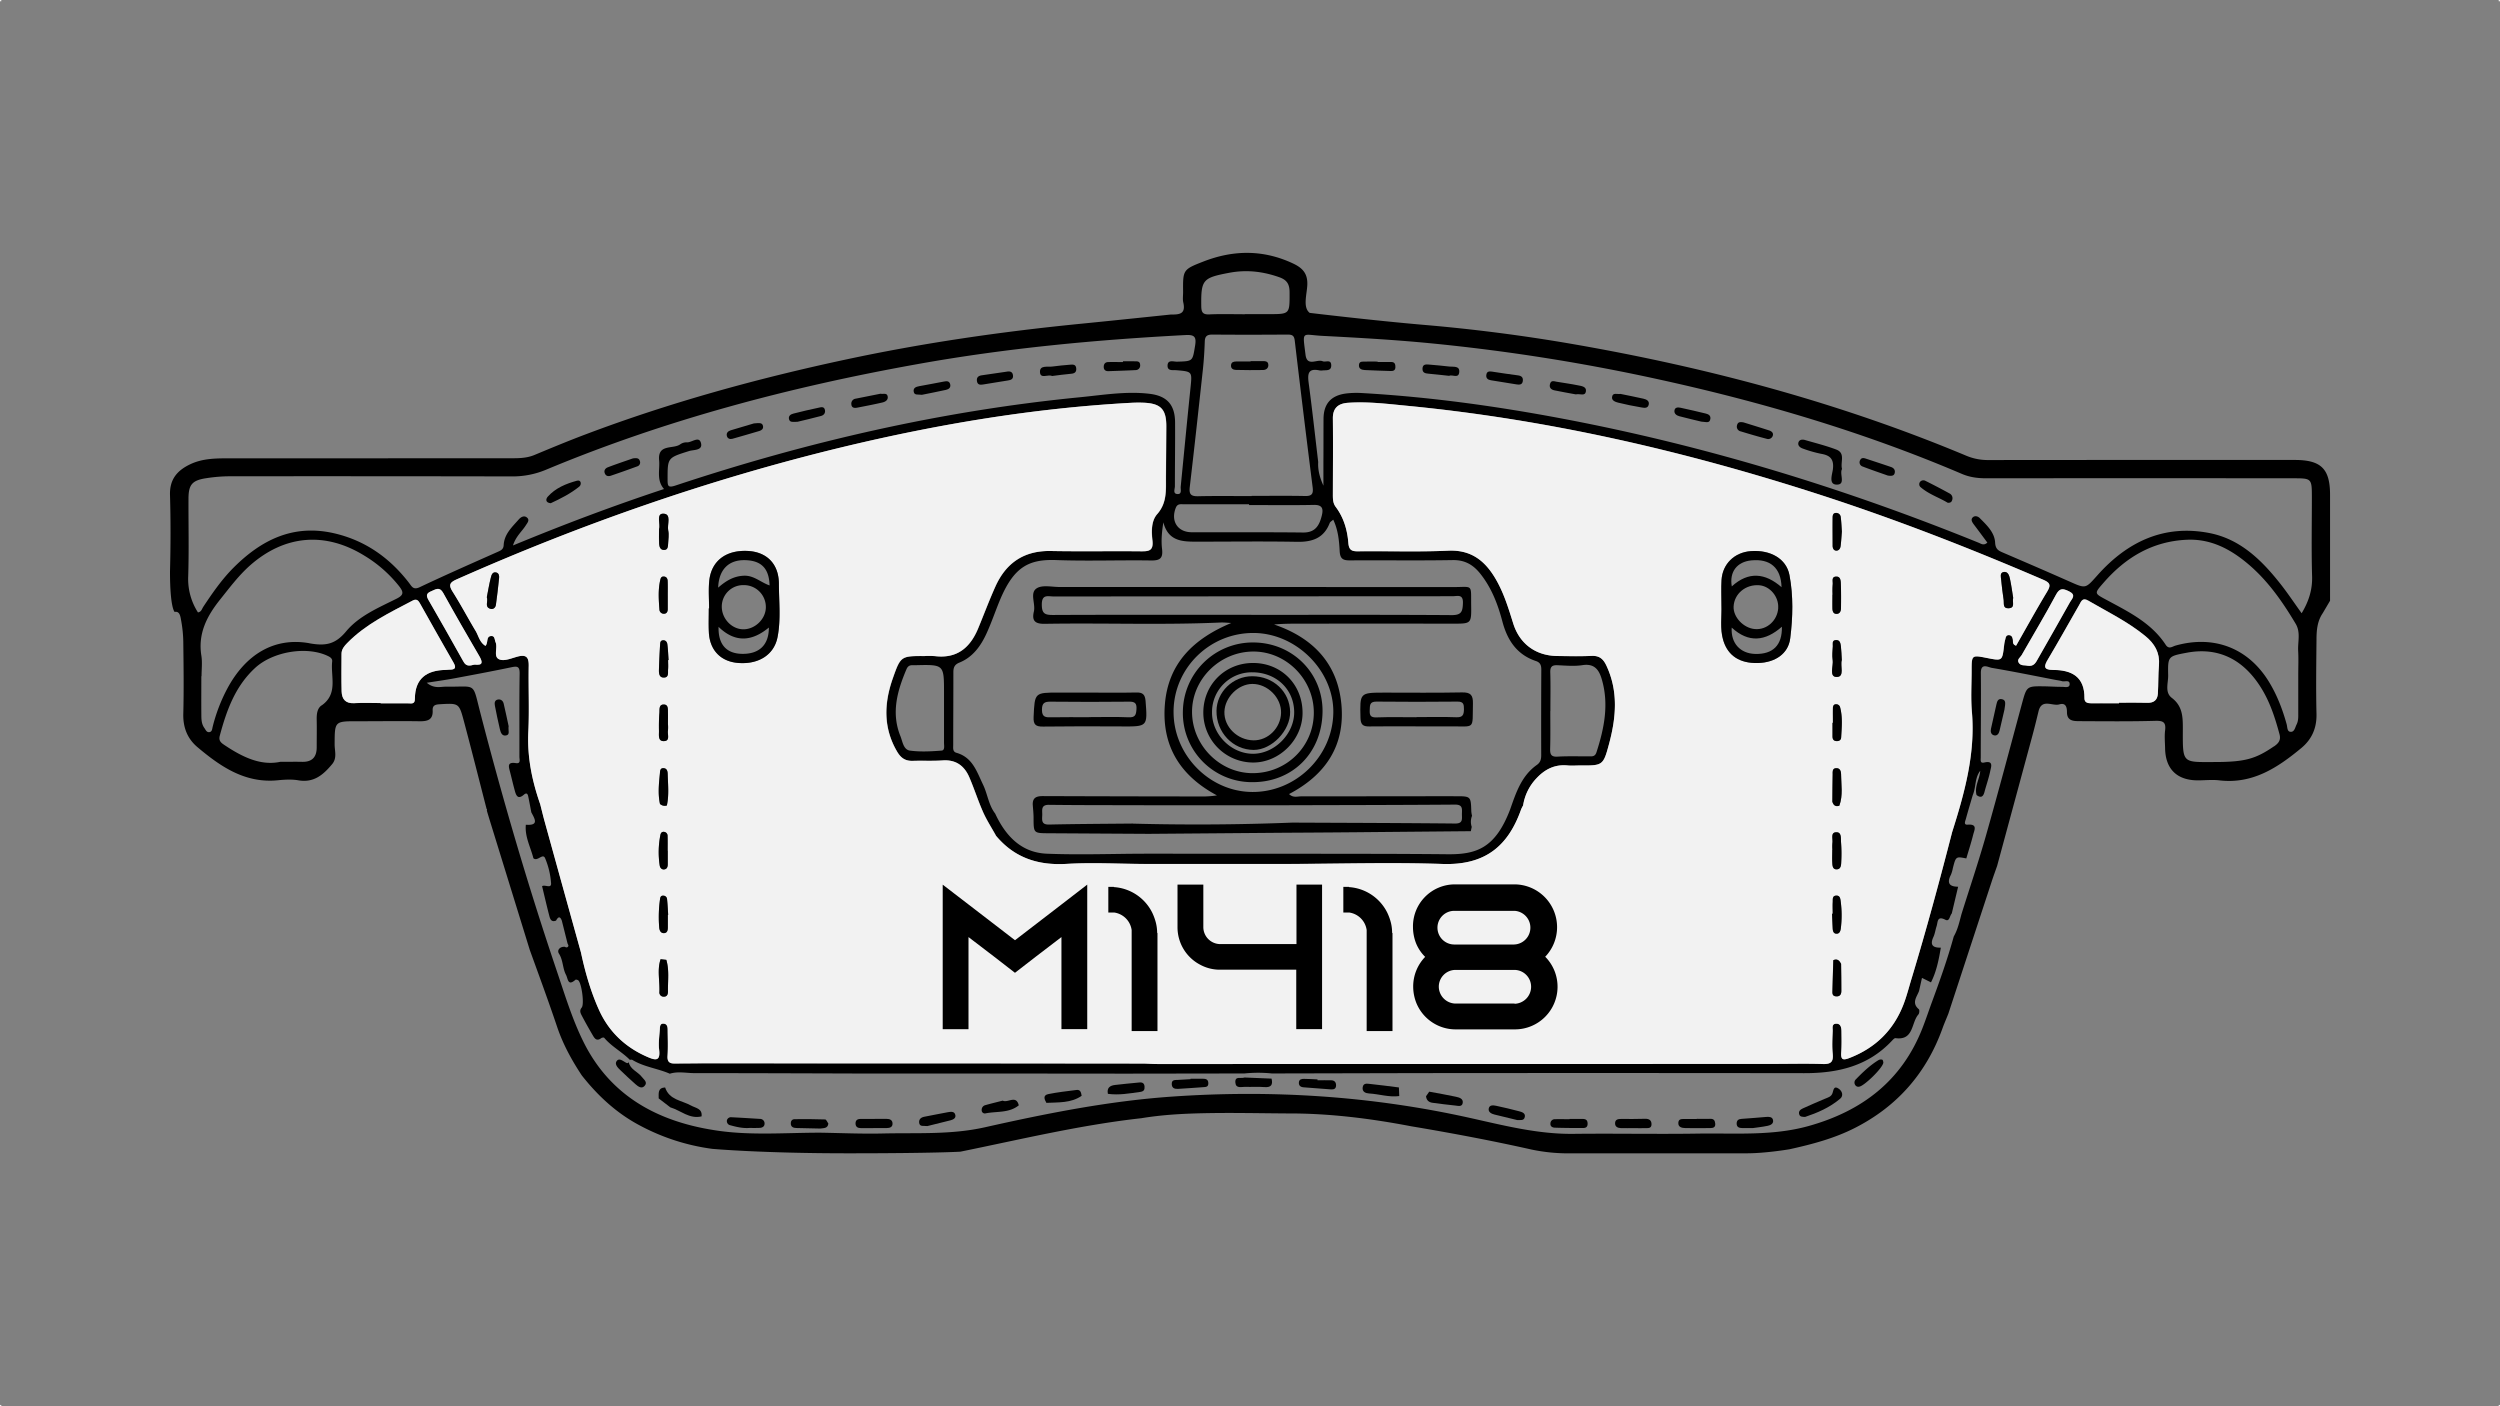 <svg xmlns="http://www.w3.org/2000/svg" viewBox="0 0 1920 1080"><rect x="0" y="0" width="1920" height="1080" fill="#808080" stroke="none"/><defs><style>.cls-1{fill:#f2f2f2;}</style></defs><g id="Capa_2" data-name="Capa 2"><g id="Capa_1-2" data-name="Capa 1"><rect class="cls-1" x="1919" y="1079" width="1" height="1"/><rect class="cls-1" width="1" height="1"/><rect class="cls-1" y="1079" width="1" height="1"/><rect class="cls-1" x="1919" width="1" height="1"/><path d="M1762.5,353.25q-117.72-.06-235.46.07a42.72,42.72,0,0,1-16.9-3.31c-97.38-40.77-198.69-67.81-302.52-85.81q-56.86-9.84-114.41-14.73c-38.85-3.34-87.36-9.18-87.36-9.18-5.45-4.22-2.15-14.13-1.84-21.46.39-8.83-3.69-13.06-11-16.5-22.78-10.68-45.69-10.46-68.73-1.5-15.9,6.18-15.81,6.41-15.66,23.59,0,2.63-.42,5.36.14,7.87,1.93,8.44-2.29,9.42-9.39,9.25,0,0-51.15,5.34-68.19,7-61,6-121.49,14.7-181.4,27.54-68.16,14.59-135.2,33-200.44,57.67-13.07,4.94-26,10.3-38.89,15.68-6.71,2.8-13.68,2.5-20.67,2.5Q283.39,352,177,352c-10.44,0-21-.14-30.87,4.54-10.11,4.8-15.94,11.63-15.57,23.7.58,19.53.52,39.12,0,58.65,0,28.61,3.6,31.09,3.6,31.09,4.09-.87,4.46,4,5,6.82a97.87,97.87,0,0,1,1.61,16.47c.23,18.35.47,36.73,0,55.07-.24,10.44,3.19,19,10.92,25.51,17.83,15,36.66,27.94,61.85,25.38,5.2-.52,10.62-.82,15.71.07,11.83,2,19.08-4.31,25.84-12.44,3.94-4.74,1.9-10.09,1.91-15.11.07-17.91-.1-17.86,17.87-17.82,15.75,0,31.48-.23,47.21,0,6.12.09,10.56-.94,10.2-8.3-.21-4,2.13-4.57,5.51-4.77,14.54-.82,14.74-1,18.45,12.93,6,22.44,11.65,44.95,17.45,67.45a.89.89,0,0,1,.17,1.24l1.74,5.8q15.63,50.61,31.25,101.22C414,749.27,421.27,769,428,789c4.51,13.26,11.15,25.31,18.8,36.89,12.39,15.75,26.84,29.11,44.64,38.5A163.18,163.18,0,0,0,547,882.32s37.89,3.42,104.23,3.42,86.32-1.25,86.32-1.25c46.2-9.39,92.06-20.49,139.06-25.71,16-2.65,32.13-3.51,48.24-3.84,21.45-.45,42.91.07,64.35.19,31.86-.1,63.32,3.86,94.56,9.85,31,5.2,61.84,11,92.49,17.88a137.36,137.36,0,0,0,31.57,2.88h133.84c14.47,0,32.75-3.12,32.75-3.12,17.28-3.82,34.29-8.29,50.21-16.4,32.58-16.62,54.87-42.13,67.22-76.46,1.36-3.8,3-7.48,4.48-11.21q16.61-50.67,33.23-101.33c1.33-4.08,2.82-8.14,4.24-12.21Q1547.35,615,1560.9,564.9c1.67-6.17,3.18-12.37,4.68-18.57,2.49-10.16,10.64-3.78,16-5.36,4.77-1.4,5.87,1.89,5.85,6,0,6.87,5.22,6.87,9.88,6.88,19.24.09,38.49.3,57.71-.24,6.08-.18,8.6.81,7.78,7.36-.57,4.57-.07,9.3,0,14,.38,15.76,9.16,24.3,25.08,24.35,5.54,0,11.14-.65,16.59,0,25.51,3,44.76-9.74,63-24.87,8-6.66,11.84-15.28,11.6-26.11-.46-18.93-.18-37.89,0-56.82,0-7.2.53-14.4,4.8-20.62l5.61-9.53V380C1789.48,360.12,1782.65,353.27,1762.5,353.25ZM994.38,261.7Q1001,318,1008.11,374.22c.62,4.8-.4,6.85-5.74,6.72-13.7-.29-27.4-.1-41.08-.1V381c-13.7,0-27.4-.21-41.1.11-5.38.1-7.13-1.35-6.46-7,3.57-30.34,6.88-60.7,10.16-91.07.73-6.94,1.14-13.93,1.38-20.9.16-4.21,2.08-5.22,6.06-5.19,19.24.18,38.47.14,57.69,0C992.52,257,993.92,257.76,994.38,261.7Zm577.74,192.85c-8.2,13.62-15.86,27.54-23.72,41.31-3-1.07-2.26-3.06-2.47-4.57-.3-1.89-.9-3.47-3-3.56-2.4-.09-2.5,2-2.94,3.65a25.5,25.5,0,0,0-.79,4.27c-1.4,12-1.38,12-13.15,9.62s-11.78-2.33-11.79,9.86c0,10.51-.69,21.07.21,31.51,2.75,32.13-5.64,62.3-15.17,92.34-9.67,37.52-19.8,74.93-31,112-2.08,6.74-3.78,13.63-6.3,20.2-7.61,19.86-21.5,33.49-41.38,41.23-4.94,1.93-6.92,1.75-6.5-4.17.4-5.5.25-11.07.18-16.6-.06-2.74-.72-5.68-4.17-5.5s-2.49,3.41-2.56,5.48c-.21,5.83-.58,11.7,0,17.48.59,6-1,8.24-7.4,8-13.38-.44-26.82-.1-40.23-.08q-235.34,0-470.67.08c-3.49,0-7-.23-10.48-.35L763,816.7H661.57q-59.6-.06-119.22-.09c-8.15,0-16.31.12-24.47.16-4,0-5.45-1.65-5.17-5.9.45-6.68.14-13.42.09-20.13,0-2.12-.49-4.35-3-4.57-3.07-.28-2.86,2.47-3,4.31-.38,5.23-1.15,10.58-.54,15.73,1.08,9-2.89,8.16-8.83,5.58-17.08-7.35-29.8-19.37-37.4-36.26-6.32-14-10.58-28.87-13.79-43.95q-14.06-50.66-28.1-101.34c-1.13-4.15-2.13-8.36-3.2-12.54-6.29-18-10.07-36.28-9.15-55.59.83-16.88,0-33.84.3-50.75.12-6.07-1.49-8.79-7.92-7.25-4.78,1.16-10.31,3.82-14.33,2.42-5.34-1.88-1.33-8.86-3.18-13.26-.77-1.81-.58-4.75-3-4.8-4.59-.11-2.42,5-4.78,7.57-4.5-2.74-5.27-7.64-7.53-11.43-6-10-11.43-20.33-17.66-30.16-3.19-5.05-2.49-7,3-9.46,95.88-42.53,194.5-77,296.51-101.62,72.86-17.55,146.54-29.92,221.46-34,3.21-.17,6.43-.21,9.62-.09,13.35.56,17.6,5,17.55,18.33q-.1,19.26-.28,38.5c-.09,10.06,1,20-6.74,28.75-4.68,5.29-4.4,13.42-3.63,20.23.89,8-2.79,8.37-8.88,8.32-23.06-.23-46.11.21-69.14-.23-20.59-.38-34.44,9.11-42.64,27.37-4.77,10.6-8.81,21.51-13.28,32.25-6.13,14.7-16.24,23.17-33.13,21.11a64.37,64.37,0,0,0-7.86-.06c-18.15,0-18.43-.12-24.51,17.24-6.73,19.18-7.38,38.1,3.5,56.43,3,4.94,6.43,7,12,6.83,7.57-.25,15.19.19,22.74-.33,10.24-.74,16.73,4.11,20.54,12.92s6.7,18,10.58,26.74c2.82,6.32,6.66,12.21,10,18.28,14.25,17,32.41,22.81,54.33,21.5,19.72-1.17,39.57,0,59.37.07l112.06,0c39-.1,78-1.31,117,0,33.34,1.14,50.65-14.24,60.44-41.82a26.43,26.43,0,0,1,1.56-3.1A38.73,38.73,0,0,1,1180,597.74c6.52-7,14.19-10.91,24.06-9.89,3.17.33,6.41,0,9.61,0,17.33.07,17.64.16,22.22-17,5.34-20.06,7.07-40.11-2.21-59.79-2.42-5.13-5.47-7.63-11.35-7.35-8.74.4-17.52.19-26.28.08-16.47-.15-29-9.25-33.88-25-3.73-11.95-7.36-23.9-13.82-34.74-8.15-13.7-18.81-21.95-36.16-21.15-23,1.07-46.09.2-69.14.49-5,.07-7.08-1.08-7.5-6.51-.79-9.93-3.57-19.45-9.72-27.63-2.28-3-2.17-6.57-2.17-10.07,0-19.25.19-38.5,0-57.76-.08-8.28,4.29-11.59,11.7-12.1,15.21-1.05,30.31.86,45.38,2.31,107.89,10.46,212.8,34.67,315.81,67.92,58.65,18.95,116,41.29,172.6,65.65C1574.87,447.7,1575.09,449.6,1572.12,454.55Zm6.81,2.35c2.94-5.53,5.48-4.94,10.13-2.7,5.72,2.75,2.15,5.64.68,8.29-8.06,14.45-16.29,28.82-24.47,43.2-1.72,3.05-3.17,6.44-8.22,5.59-1.91-.56-5,.33-6.64-2.26s1.23-4.1,2.28-6C1561.45,487.68,1570.59,472.51,1578.93,456.9ZM363.32,510.65c-5.15,1.61-6.52-.93-8-3.61-8.55-15.24-17.1-30.48-25.87-45.58-2-3.4-2.67-5.61,1.7-7.38,3.52-1.44,6.39-3.85,9.3,1.4,9,16.29,18.32,32.39,27.69,48.46C373.37,512.91,365.17,509.77,363.32,510.65Zm359.83,65.81c-8.08.61-16.33,1.09-24.28,0-5.06-.67-5.68-6.94-7.34-11.08-7.22-17.83-2.45-34.7,4.62-51.38,1-2.29,2.28-3.13,4.51-3.13.87,0,1.75,0,2.62,0C725,510.35,725,510.35,725,532v11.33c0,9,0,18,0,27C725,572.61,725.83,576.25,723.15,576.46Zm467.48-30.31h.07c0-9.91.21-19.83-.09-29.74-.12-4.26,1.28-5.68,5.43-5.52,6.41.26,13,.91,19.22-.05,8.93-1.4,12.61,3.17,14.8,10.49,5.8,19.34,2,38-4,56.51-1.19,3.63-3.75,3-6.27,3-7.87.09-15.77-.22-23.62.25-5,.3-5.76-1.84-5.66-6.1C1190.79,565.41,1190.63,555.77,1190.63,546.15Zm-166.7-147.06c3.78,8,4.52,16.19,4.94,24.14.32,6.12,2.7,7.18,8,7.15,26.26-.18,52.52.23,78.78-.23,9.18-.17,15.55,3.45,21,10.18,8.77,10.88,13.64,23.6,17.15,36.86,3.78,14.38,11.07,25.57,25.82,30.5,3.4,1.13,4.12,3.38,4.1,6.65q-.18,32.82-.07,65.64c0,3.1-.58,5.54-3.35,7.48-11.82,8.34-16,21.36-20.49,34.11-11.39,29.92-25.88,34.72-48.2,34.49-40.85-.42-81.7-.3-122.55-.42H878.74c-24.94.07-49.94,1-74.85,0-19.67-.85-31.67-13.77-39.61-30.84-5.08-6.56-5.81-15-9.32-22.23-4.8-9.95-8-20.91-20.42-24.43-2.95-.84-2.49-3.59-2.47-5.89,0-18.67.14-37.35.12-56,0-3.56.86-5.85,4.59-7.36,10.35-4.19,16.48-12.79,20.91-22.48,4-8.72,7-17.88,10.74-26.69,10.43-24.27,21.67-30.38,42.85-29.59,24.18.89,48.44-.07,72.65.31,7,.11,9.37-1.68,8.53-8.84-.77-6.45-.16-13.07,1-20.45C897.35,416.22,908.72,416,920,416c25.38,0,50.78-.35,76.15.12,11.7.21,20.6-2.82,25.07-14.45C1021.55,400.79,1022.72,400.21,1023.93,399.09Zm-8.74-3.34c-1.84,7.56-4.85,13.33-14.4,13.22-28.54-.35-57.09-.07-85.63-.21C904.32,408.69,899,400.14,903,390c1.33-3.42,4-2.7,6.5-2.7q24.91,0,49.78,0v.58c16.61,0,33.22.24,49.81-.11C1015.54,387.67,1016.43,390.67,1015.19,395.75Zm-71.3-186.22c13.33-2.56,25.93-1.1,38.59,3.37,5.94,2.1,7.9,5.37,7.92,11.57.05,16.8.33,16.8-16.06,16.77H956v.1c-9,0-18.1-.29-27.12.11-5.11.23-6.25-1.52-6.31-6.43C922.33,214.82,923.69,213.37,943.89,209.53ZM144.54,442.75c.63-19.83.15-39.7.22-59.55,0-11.09,2.79-14.36,14-16a120.94,120.94,0,0,1,17.41-1.42q108.59-.11,217.17.11a66.11,66.11,0,0,0,26.24-5.24c91.78-38.29,187.3-63.47,285-81,68.13-12.26,136.83-18.69,205.89-22.33,6.92-.37,8.48,1.36,7.36,8.2-2,11.93-1.51,11.89-13.81,12.24-2.71.09-7.36-1.86-7.34,3.22,0,4.14,4.26,3.12,6.9,3.35,12.21,1.07,12,1,10.71,13.68-2.61,25.21-5,50.45-7.5,75.7-.21,2,1.05,5.65-2.1,5.72-4.26.09-2.37-3.81-2.37-6,0-16.35.23-32.67.14-49-.07-13.5-6.13-20.4-19.67-22-18.13-2.14-36.14,1-54.08,2.72-105.91,10.45-209,34.23-309.89,67.72-5.78,1.93-6.11.42-6.11-4.54,0-16.88-.11-16.69,16.5-21.93,3.54-1.12,10.91-.24,9.06-6.43-1.58-5.24-7-.07-10.74-.24a8.2,8.2,0,0,0-5,1.43c-5.46,4.08-17.53-.56-16.32,12.35.68,7.34-2.23,15.23,3.76,22.06-38.9,12.87-76.94,27.19-116,43.34,2.26-7.11,6.9-10.76,9.84-15.42,1.14-1.84,3.33-4.13.79-6.11-2.17-1.68-4.55-.3-6.17,1.52-5.13,5.85-11.19,11.25-11.61,19.8-.18,3.43-2.5,4.18-4.9,5.27C362,432.83,342,441.64,322.24,451c-4.84,2.28-6-.6-8.11-3.35-14.91-19.32-33.74-32.67-57.88-38.17-31-7-55.31,5.05-76.52,26.12-9.15,9.09-16.47,19.67-23.58,30.38-1.09,1.63-1.45,3.94-4.12,4.36A47.48,47.48,0,0,1,144.54,442.75Zm102.42,99c-3.48,2.42-3.82,6.94-3.73,11.2.14,7,0,14,0,21,0,7.52-3.56,11.35-11.27,11.14-4.95-.12-9.91,0-16.72,0-15,3.17-28.94-3.65-42.35-12.55-2.8-1.85-5.22-3.36-4.09-7.53,5.18-19.3,11.75-37.8,27-51.92,13.89-12.91,40.44-17.17,56.58-9,1.79.91,2.94,2.07,2.73,3.94C253.83,519.63,259.84,532.82,247,541.79Zm-9.25-47.73c-27.08-4.87-49.15,8.56-63.24,35a128.6,128.6,0,0,0-11.17,29.28c-.37,1.49-.37,3.78-2.65,4-2.06.15-2.7-1.81-3.69-3.19-2.4-3.3-2.3-7.15-2.33-10.92-.09-9.61,0-19.23,0-28.85h.16c0-5.25.68-10.61-.13-15.73-2.75-17,4.21-30.44,14.4-43.18,7.29-9.11,14.25-18.46,23-26.21,26.5-23.35,57.56-26.08,87.69-7.53a99.53,99.53,0,0,1,26.77,23.51c3.52,4.52,3.75,6.76-2,9.62-13.79,6.9-28.7,13.13-38.63,25C257.6,494.79,250.26,496.3,237.71,494.06Zm80.94,42.67c0,4.33-2.7,3.47-5.29,3.45-7,0-14,0-21,0v-.22c-6.69,0-13.4-.34-20.07.08-6.85.44-9.74-3-9.92-9.09-.26-9.6-.1-19.22-.07-28.82,0-3.45,2.11-5.95,4.37-8.26,14.29-14.61,32.47-23.25,50.2-32.59,2.87-1.52,4.28-.33,5.57,1.95,8.57,15.15,17,30.37,25.74,45.44,2.5,4.31,1.34,5.73-3.21,5.66-.88,0-1.73.17-2.61.19C327.77,514.74,318.7,521,318.65,536.73Zm1270.83-11c-.18,2.84-3.81,1.79-6,1.81-4.66,0-9.32-.33-14-.4-12.86-.16-13,.08-16.48,12.78-9.18,34-18.17,68-27.77,101.82-5.75,20.26-12.51,40.24-18.81,60.35-1.58,5.86-2.84,11.84-5.94,17.18-4.7,17.13-10.67,33.83-16.8,50.49-2.45,6.67-4.68,13.43-7.29,20.05-15.87,40.38-46.4,63.54-87.33,75-27.8,7.76-56.18,5.4-84.38,5.83-32.09.51-64.2-.17-96.29.2-27.47.33-53.77-6.54-80.15-12.39-75.18-16.67-151.16-21.53-227.83-16.24-48.69,3.35-96.46,12.9-144,23.58-26,5.85-52.25,4.15-78.43,4.77-16,.38-32.07-.37-48.1-.62-27.47,0-55,2.46-82.35-2.1-43.52-7-78.95-26.71-99.22-67.23-8.8-17.59-14.56-36.77-20.9-55.5C405.36,679.8,386,613.67,368.75,546.86c-6.05-23.44-2.63-19.2-26-19.5-4.46-.07-9.26,1.82-15-3,7.95-1.26,14.54-2.15,21.07-3.38,14.58-2.71,29.13-5.44,43.64-8.47,4.48-.93,6.73-1.09,6.62,4.81-.33,21.29-.11,42.61-.18,63.91,0,2,1.28,5.46-2.71,4.85-6.94-1.07-5.5,2.8-4.48,6.74,1.24,4.79,2.32,9.59,3.64,14.35,1,3.73,2.35,7.17,7,3.15,2.25-1.94,3-.35,3.37,1.55.84,4,1.56,8,2.33,12,2.59,4.94,6.23,10.33-4.21,9.53-.89,9.19,3.65,17.17,5.8,25.7,3.1,2.9,7.2-4.21,9,0a60.62,60.62,0,0,1,4.59,19.22c.28,4.43-4.74.82-6.91,2.26,1.82,7.55,3.55,15.11,5.5,22.63.64,2.5,1.52,5.25,5.23,3.82,1.47-2.7,2.95-3.86,4.42,0l4.36,17.39c.24.72.89,1.6.68,2.12-.49,1.19-1.59,1.35-2.71.6-3.89-.3-6.17,2.7-4.57,5.17,3.32,5.13,2.75,11.24,5.46,16.38,1.54,2.89,1.33,9.07,7.24,3.78.35-.3,1.59,0,2.15.42,2.54,1.87,4.84,18.32,2.66,20.95-2,2.44-.82,4.43.21,6.41,2.56,4.89,5.29,9.71,8.08,14.49,1.49,2.58,3.06,5.33,6.73,2.54.54-.42,2-.6,2.26-.26,5.67,6.76,13.66,10.81,19.79,17a2.33,2.33,0,0,1,2.42.33c8.76,5.15,19,6.25,28.18,10.27,6.29-2,12.71-.44,19-.46,41.53,0,83.08.17,124.64.3h106.8l99.89.1,91-.14a103.65,103.65,0,0,1,21.06,0c54-.1,107.93-.3,161.9-.31q123.42-.09,246.84.08c25.75.07,49.12-5.32,67.46-24.89.79-.84,1.93-2.12,2.75-2,14.19,1.94,12-12,17.61-18.22.75-.83.93-3.49.3-4-5.8-4.86-1.56-9.37.17-14,.74-3.28,1.47-6.55,2.24-10.06,2.63,1.3,4.79,2.37,6.92,3.44,4.26-8.41,6-17.5,7.57-26.68-6,.17-8.62-1.9-5.71-8.17,1.21-2.61,1.54-5.6,2.47-8.35,1-3.09.24-8.2,6.73-4.89,3.29,1.68,3.25-3.12,4.9-4.82l4.89-20.56c-6.9,0-8.76-2.93-5.55-9.15a23.92,23.92,0,0,0,1.48-5c2.35-9.14,2.33-9.14,10.36-7.56,1.78-6.08,3.76-12.11,5.29-18.26.87-3.48,3.59-8.3-4.22-7.67-3.42.28-1.84-2.8-1.39-4.45,1.65-6.11,3.49-12.17,5.26-18.23,2.59-6,1.43-13.16,5.76-18.71-.38,6.34-4.62,12-2.82,18.64,3.38,2.54,5.13,1.29,6.1-2.46,1.4-5.32,3.29-10.56,4.39-15.94.67-3.22,2.75-8.32-4.64-6.57-3.31.79-2.64-2.08-2.64-4,0-21.59.28-43.15.08-64.72-.08-8.07,5.49-4.5,8.33-4,16.32,2.76,32.53,6.07,48.78,9.21,1.72.33,3.47.49,5.12,1C1585.67,523.87,1589.74,521.65,1589.48,525.76Zm68.6-14.78c-.62,7.23-.39,14.52-.84,21.77-.32,4.77-3,7.15-8,7-7.29-.23-14.57-.07-21.84-.07v.46c-7,0-14-.07-21,0-2.94,0-5.57-.42-5.54-3.91.16-16.43-9.7-21.67-24.1-21.72-7.55,0-7.1-2.87-3.89-8.23,8.18-13.73,15.94-27.71,23.91-41.57,1.54-2.66,2.45-6.08,7-3.42,14.84,8.62,30.27,16.15,43.69,27.09C1654.82,494.35,1658.88,501.29,1658.08,511Zm88.27,62.33c-13.95,9.53-21.9,11.8-43.55,12-27.33,0-26.44,2-26.38-25.91,0-8.9-.25-17.09-8.46-23.35-5.63-4.27-2.67-11.47-2.81-17.36-.29-14.61-.08-14.61,14.21-17.31,24.17-4.57,43.85,4.91,57.77,27.93,6.52,10.79,10.3,22.65,13.55,34.74C1751.88,568.52,1749.82,570.94,1746.35,573.31Zm18.64-73.4c.35,6.09.07,12.24.07,18.36,0,9.63,0,19.25,0,28.87,0,3.18.23,6.41-1.31,9.42-1.16,2.28-1.58,5.82-4.68,5.55-2.62-.21-2.31-3.57-2.89-5.71-3.19-11.56-7.44-22.63-13.75-32.9-15.82-25.73-42.09-35.89-71.59-27.62-2.56.72-5.12,3.15-7.59-.61-11-16.82-28.48-25.32-45.37-34.43-9.6-5.17-9.63-4.85-2.33-13.24,17-19.53,37.63-31.83,64.06-33,18.33-.79,33.32,7.17,46.76,18.48,15.33,12.89,26.62,29.13,36.8,46.21C1767,485.79,1764.6,493,1765,499.91Zm2.66-28.89c-5.78-8-11.05-16-17-23.42-14.2-17.89-30.55-33.6-53.79-38.14-34.74-6.78-62.84,6.54-85.72,32.08-9.49,10.61-9,10.84-21.53,5.25-17-7.56-34.11-14.9-51.2-22.26-3.52-1.51-5.87-2.58-6.15-7.74-.41-7.8-6.43-13.42-11.79-18.8-1.44-1.46-3.91-2.16-5.52-.44s-.23,3.7,1,5.38c3.47,4.59,6.89,9.21,10.34,13.87-2.8,2.54-4.75.88-6.75.07-103.49-42-209.82-74.52-319.66-95.29-50.75-9.6-101.81-16.65-153.4-19.61a67.14,67.14,0,0,0-13.07.35c-11.35,1.6-16.85,8-16.94,19.36-.07,11.09,0,22.16-.09,33.23v18.15c-2.59-5.8-4.38-11.74-4-18.15-2.4-20.23-4.6-40.5-7.32-60.7-.94-7-.47-11.54,8.29-9.67a9.26,9.26,0,0,0,2.63,0c2.78-.24,6.49.46,6.41-3.91-.07-4.92-4.33-2.15-6.59-3.13-4.33-1.86-12,4.5-13.16-5-2.34-19.08-3.1-15.3,13.19-14.47,27.68,1.43,55.33,3,82.92,5.69A1491.75,1491.75,0,0,1,1272.19,291c80.34,17.5,158.91,40.69,234.64,73,6.09,2.59,12.22,3.33,18.71,3.33q117.76-.12,235.54,0c14.4,0,14.42.07,14.44,14.85,0,20.13-.42,40.28.17,60.4C1776,452.92,1773.12,461.88,1767.65,471Z"/><path class="cls-1" d="M1589.74,462.49c-8.06,14.45-16.29,28.82-24.47,43.2-1.72,3.05-3.17,6.44-8.22,5.59-1.91-.56-5,.33-6.64-2.26s1.23-4.1,2.28-6c8.76-15.38,17.9-30.55,26.24-46.16,2.94-5.53,5.48-4.94,10.13-2.7C1594.78,457,1591.21,459.84,1589.74,462.49Z"/><path class="cls-1" d="M1658.08,511c-.62,7.23-.39,14.52-.84,21.77-.32,4.77-3,7.15-8,7-7.29-.23-14.57-.07-21.84-.07v.46c-7,0-14-.07-21,0-2.94,0-5.57-.42-5.54-3.91.16-16.43-9.7-21.67-24.1-21.72-7.55,0-7.1-2.87-3.89-8.23,8.18-13.73,15.94-27.71,23.91-41.57,1.54-2.66,2.45-6.08,7-3.42,14.84,8.62,30.27,16.15,43.69,27.09C1654.82,494.35,1658.88,501.29,1658.08,511Z"/><path class="cls-1" d="M363.32,510.65c-5.15,1.61-6.52-.93-8-3.61-8.55-15.24-17.1-30.48-25.87-45.58-2-3.4-2.67-5.61,1.7-7.38,3.52-1.44,6.39-3.85,9.3,1.4,9,16.29,18.32,32.39,27.69,48.46C373.37,512.91,365.17,509.77,363.32,510.65Z"/><path class="cls-1" d="M345,514.31c-.88,0-1.73.17-2.61.19-14.63.24-23.7,6.5-23.75,22.23,0,4.33-2.7,3.47-5.29,3.45-7,0-14,0-21,0v-.22c-6.69,0-13.4-.34-20.07.08-6.85.44-9.74-3-9.92-9.09-.26-9.6-.1-19.22-.07-28.82,0-3.45,2.11-5.95,4.37-8.26,14.29-14.61,32.47-23.25,50.2-32.59,2.87-1.52,4.28-.33,5.57,1.95,8.57,15.15,17,30.37,25.74,45.44C350.72,513,349.56,514.38,345,514.31Z"/><path class="cls-1" d="M1569.12,445.23c-56.6-24.36-113.95-46.7-172.6-65.65-103-33.25-207.92-57.46-315.81-67.92-15.07-1.45-30.17-3.36-45.38-2.31-7.41.51-11.78,3.82-11.7,12.1.23,19.26.06,38.51,0,57.76,0,3.5-.11,7,2.17,10.07,6.15,8.18,8.93,17.7,9.72,27.63.42,5.43,2.46,6.58,7.5,6.51,23-.29,46.14.58,69.14-.49,17.35-.8,28,7.45,36.16,21.15,6.46,10.84,10.09,22.79,13.82,34.74,4.92,15.74,17.41,24.84,33.88,25,8.76.11,17.54.32,26.28-.08,5.88-.28,8.93,2.22,11.35,7.35,9.28,19.68,7.55,39.73,2.21,59.79-4.58,17.19-4.89,17.1-22.22,17-3.2,0-6.44.28-9.61,0-9.87-1-17.54,2.89-24.06,9.89a38.73,38.73,0,0,0-10.26,20.83,26.43,26.43,0,0,0-1.56,3.1c-9.79,27.58-27.1,43-60.44,41.82-38.94-1.35-78-.14-117,0l-112.06,0c-19.8-.11-39.65-1.24-59.37-.07-21.92,1.31-40.08-4.54-54.33-21.5-3.36-6.07-7.2-12-10-18.28-3.88-8.75-6.79-17.94-10.58-26.74s-10.3-13.66-20.54-12.92c-7.55.52-15.17.08-22.74.33-5.54.19-9-1.89-12-6.83-10.88-18.33-10.23-37.25-3.5-56.43,6.08-17.36,6.36-17.27,24.51-17.24a64.37,64.37,0,0,1,7.86.06c16.89,2.06,27-6.41,33.13-21.11,4.47-10.74,8.51-21.65,13.28-32.25,8.2-18.26,22-27.75,42.64-27.37,23,.44,46.08,0,69.14.23,6.09.05,9.77-.33,8.88-8.32-.77-6.81-1-14.94,3.63-20.23,7.74-8.74,6.65-18.69,6.74-28.75q.16-19.23.28-38.5c.05-13.32-4.2-17.77-17.55-18.33-3.19-.12-6.41-.08-9.62.09-74.92,4.12-148.6,16.49-221.46,34C545.13,368,446.51,402.46,350.63,445c-5.48,2.43-6.18,4.41-3,9.46,6.23,9.83,11.68,20.16,17.66,30.16,2.26,3.79,3,8.69,7.53,11.43,2.36-2.58.19-7.68,4.78-7.57,2.42,0,2.23,3,3,4.8,1.85,4.4-2.16,11.38,3.18,13.26,4,1.4,9.55-1.26,14.33-2.42,6.43-1.54,8,1.18,7.92,7.25-.31,16.91.53,33.87-.3,50.75-.92,19.31,2.86,37.6,9.15,55.59,1.07,4.18,2.07,8.39,3.2,12.54q14,50.68,28.1,101.34c3.21,15.08,7.47,29.9,13.79,43.95,7.6,16.89,20.32,28.91,37.4,36.26,5.94,2.58,9.91,3.39,8.83-5.58-.61-5.15.16-10.5.54-15.73.14-1.84-.07-4.59,3-4.31,2.56.22,3,2.45,3,4.57.05,6.71.36,13.45-.09,20.13-.28,4.25,1.21,5.92,5.17,5.9,8.16,0,16.32-.11,24.47-.16q59.63.06,119.22.09H763l115.72.12c3.49.12,7,.35,10.48.35q235.34,0,470.67-.08c13.41,0,26.85-.36,40.23.08,6.41.2,8-2.06,7.4-8-.6-5.78-.23-11.65,0-17.48.07-2.07-.9-5.31,2.56-5.48s4.11,2.76,4.17,5.5c.07,5.53.22,11.1-.18,16.6-.42,5.92,1.56,6.1,6.5,4.17,19.88-7.74,33.77-21.37,41.38-41.23,2.52-6.57,4.22-13.46,6.3-20.2,11.23-37.1,21.36-74.51,31-112,9.53-30,17.92-60.21,15.17-92.34-.9-10.44-.23-21-.21-31.51,0-12.19,0-12.19,11.79-9.86s11.75,2.33,13.15-9.62a25.5,25.5,0,0,1,.79-4.27c.44-1.62.54-3.74,2.94-3.65,2.12.09,2.72,1.67,3,3.56.21,1.51-.48,3.5,2.47,4.57,7.86-13.77,15.52-27.69,23.72-41.31C1575.09,449.6,1574.87,447.7,1569.12,445.23ZM383.3,443.94c-.7,6.86-1.5,13.75-2.45,20.58-.33,2.35-2.24,3.75-4.41,3-4.49-1.53-1.33-5.49-2.56-8.88.95-4.79,1.82-10.18,3.19-15.46.42-1.68,1.29-4.23,4.08-3.5C383.18,440.22,383.48,442.24,383.3,443.94Zm129.53,13.43c0,3.47,0,6.94,0,10.41,0,2-.79,3.52-2.89,3.59a3.38,3.38,0,0,1-3.5-3.24c-.56-7.48-1.09-15,.58-22.42.31-1.4.66-2.93,2.55-2.95,2.18,0,3.11,1.51,3.19,3.33.16,3.75.06,7.52.06,11.28Zm-5.66,183.87c.32-1.61,1.21-2.66,3-2.35a3,3,0,0,1,2.51,3.14c.12,3.77.05,7.55.05,11.32h.14c0,3.5,0,7,0,10.47,0,1.88-.59,3.61-2.66,3.89s-3.28-1.33-3.54-3.1A67.72,67.72,0,0,1,507.17,641.24Zm6,61.35a1.1,1.1,0,0,1-.26,0c0,3.18,0,6.37,0,9.56,0,2.14-.35,4.42-3,4.5-2.43.07-3.43-2.06-3.61-4.18a97.57,97.57,0,0,1,.58-21.67c.19-1.4.42-3,2.42-2.93a2.85,2.85,0,0,1,3,2.59C512.73,694.51,512.9,698.56,513.16,702.59ZM513,761.45c0,2.24-.69,4.1-3.4,4a3.21,3.21,0,0,1-3.19-3.49c.44-8.44-1.89-17,.94-25.31,1.46.18,2.93.35,4.38.51C514.13,745.16,512.83,753.34,513,761.45Zm-.86-142.84a5.35,5.35,0,0,1-5.29-1.21c-1.67-7.73-.83-15.49-.07-23.21.17-1.79,0-4.52,3-4.22,2.57.26,2.94,2.48,3,4.53C513,602.56,513.9,610.62,512.15,618.61Zm-6.06-57.15c-.07-4.62-.06-9.26.33-13.87.21-2.57-.61-6.69,3.57-6.52,3.38.14,2.93,3.7,3,6.26.07,2.89,0,5.78,0,8.67h0a30.85,30.85,0,0,1,0,5.18c-.53,3,2,8.15-3.54,8C505.28,569.05,506.14,564.48,506.09,561.46Zm7-54.56c0,2.33.18,4.66,0,7-.27,2.64.87,6.66-3.6,6.46-3.34-.14-3.5-3.45-3.43-6.09.18-6.38.49-12.76.88-19.13.08-1.32.07-3.1,2-3.37,2.19-.31,3.36,1.27,3.57,3,.53,4,.65,8.09.95,12.14A1.72,1.72,0,0,1,513.11,506.9Zm0-89.13c-.09,2-.21,4.45-2.89,4.6-3,.16-3.84-2.33-4-4.69-.22-3.47-.07-7-.07-11.42,1.28-3.44-2.43-11.74,3.12-11.76,6.83,0,2.93,8.29,3.93,12.84C513.93,410.65,513.27,414.28,513.11,417.77Zm84,71.66c-2.6,13.19-14.14,20.74-29.59,19.74-13.75-.87-22.42-9.6-23.12-23.59-.3-6.1-.06-12.23-.06-18.34h.23c0-7-.56-14.05.11-21,1.5-15.35,12.66-23.88,29.36-23.14,14.83.66,24.12,9.95,24.14,25.35C598.23,462.12,599.81,475.87,597.13,489.43Zm777.75.9c-1.45,11.64-11.42,18.49-24.7,18.86-14.06.4-23.21-5.66-26.73-17.52-2.63-8.86-1.07-17.93-1.37-26.9,0-6.41-.29-12.83.07-19.22.72-12.44,9.92-21.35,22.53-22.28,15.17-1.12,27.31,5.94,29.64,18.39C1377.35,457.78,1376.91,474.17,1374.88,490.33Zm32.41-33.69h.12a61.89,61.89,0,0,1,.09-7.83c.28-2.26-1.26-6,2.87-6,3.09,0,3.3,3.07,3.38,5.24.25,6.38.25,12.77.13,19.15,0,2.06-.86,4.31-3.44,4.29s-3.1-2.23-3.13-4.36C1407.24,463.61,1407.29,460.12,1407.29,456.64Zm.19,50.17c-.5-3.38-.1-7,.13-10.42.12-1.81-.84-4.51,2.2-4.8,3.21-.32,3.72,2.36,4,4.62.42,3.45.47,6.94.72,10.72-1.42,4.38,2.45,13-4,13C1404.49,519.91,1408.18,511.47,1407.48,506.81Zm-.17,140.6c.49-2.91-1.44-7.76,2.42-8.2,5-.56,3.92,4.83,4.23,7.86a114.48,114.48,0,0,1,.13,14.82c-.09,2.58-.23,5.86-3.77,5.77-3-.09-3-3.17-3.12-5.43-.17-3.19,0-6.4,0-9.58h.09A32.68,32.68,0,0,1,1407.31,647.41Zm2.77,117.8c-3-.24-2.79-2.54-2.75-4.48.15-7.76.43-15.54.66-23.3,3.14-1.45,4.71.39,6,2.8.06,6.91.18,13.81.15,20.71C1414.18,763.53,1413.18,765.46,1410.08,765.21Zm3.66-52.15c-.25,2-1,4.3-3.66,4-2.07-.27-2.46-2.23-2.56-4-.19-3.77-.35-7.55-.51-11.32a4.7,4.7,0,0,1,.53,0c0-2.91-.16-5.81,0-8.7.16-2.12-.61-5.21,2.94-5.22,2.73,0,2.94,2.57,3.19,4.46A81.52,81.52,0,0,1,1413.74,713.06Zm-1.14-94.28c-2.94,1-4.54-.4-5.34-3.1.07-7,.07-14,.24-20.95,0-1.87-.38-4.54,2.47-4.78,3.08-.28,4,2.29,4,4.62C1414,602.67,1415.54,610.87,1412.6,618.78Zm1.35-52.27c-.11,1.94-1.74,2.84-3.79,2.63-2.22-.23-2.8-1.7-2.82-3.61,0-3.47,0-6.94,0-10.41h.32c0-3.75-.07-7.51,0-11.26,0-1.45.51-3,2.35-3a3.1,3.1,0,0,1,3.19,2.42C1415.24,550.94,1414.44,558.75,1414,566.51Zm-.35-147c-.23,1.82-1.4,3.45-3.35,3.36s-2.73-1.89-2.75-3.77c0-7.2-.09-14.41,0-21.61,0-1.77.37-3.61,2.73-3.58a3.5,3.5,0,0,1,3.5,3.23c.5,3.69.62,7.44.88,11.05C1414.25,412.09,1414.05,415.84,1413.6,419.54Zm129,47.61c-4.57.21-3.38-3.73-3.75-6.36-.71-5.17-1.48-10.34-1.91-15.54-.17-2.08-1.17-5.31,1.81-5.92,3.26-.66,4.36,2.52,4.9,5,1.11,5.08,1.77,10.27,2.53,14.87C1545.26,462.51,1547.92,466.9,1542.56,467.15Z"/><path d="M598.2,448.48c0-15.4-9.31-24.69-24.14-25.35-16.7-.74-27.86,7.79-29.36,23.14-.67,6.92-.11,14-.11,21h-.23c0,6.11-.24,12.24.06,18.34.7,14,9.37,22.72,23.12,23.59,15.45,1,27-6.55,29.59-19.74C599.81,475.87,598.23,462.12,598.2,448.48Zm-28.49,53.67c-11.84-.26-18.23-7.22-17.85-20.72,12.84,12.47,25.72,11.19,38.63.52C590.54,495.39,583,502.46,569.71,502.15Zm-15.38-36.51a16.46,16.46,0,0,1,16.9-16.27,16.83,16.83,0,0,1,16.94,17.29c-.21,8.76-8.18,16.52-17,16.64C562.06,483.42,554.17,475.12,554.33,465.64Zm16.92-23.49c-7.37.33-13.22,3.47-19.7,9.16.5-13.85,8-21.09,19.81-21.11,13,0,19.28,6,19.69,19.41C584.23,447.3,579,441.8,571.25,442.15Z"/><path d="M509.47,569.17c-4.19-.12-3.33-4.69-3.38-7.71-.07-4.62-.06-9.26.33-13.87.21-2.57-.61-6.69,3.57-6.52,3.38.14,2.93,3.7,3,6.26.07,2.89,0,5.78,0,8.67h0a30.85,30.85,0,0,1,0,5.18C512.48,564.16,515,569.33,509.47,569.17Z"/><path d="M513.11,417.77c-.09,2-.21,4.45-2.89,4.6-3,.16-3.84-2.33-4-4.69-.22-3.47-.07-7-.07-11.42,1.28-3.44-2.43-11.74,3.12-11.76,6.83,0,2.93,8.29,3.93,12.84C513.93,410.65,513.27,414.28,513.11,417.77Z"/><path d="M512.83,457.37c0,3.47,0,6.94,0,10.41,0,2-.79,3.52-2.89,3.59a3.38,3.38,0,0,1-3.5-3.24c-.56-7.48-1.09-15,.58-22.42.31-1.4.66-2.93,2.55-2.95,2.18,0,3.11,1.51,3.19,3.33.16,3.75.06,7.52.06,11.28Z"/><path d="M513.11,506.9c0,2.33.18,4.66,0,7-.27,2.64.87,6.66-3.6,6.46-3.34-.14-3.5-3.45-3.43-6.09.18-6.38.49-12.76.88-19.13.08-1.32.07-3.1,2-3.37,2.19-.31,3.36,1.27,3.57,3,.53,4,.65,8.09.95,12.14A1.72,1.72,0,0,1,513.11,506.9Z"/><path d="M383.3,443.94c-.7,6.86-1.5,13.75-2.45,20.58-.33,2.35-2.24,3.75-4.41,3-4.49-1.53-1.33-5.49-2.56-8.88.95-4.79,1.82-10.18,3.19-15.46.42-1.68,1.29-4.23,4.08-3.5C383.18,440.22,383.48,442.24,383.3,443.94Z"/><path d="M512.15,618.61a5.35,5.35,0,0,1-5.29-1.21c-1.67-7.73-.83-15.49-.07-23.21.17-1.79,0-4.52,3-4.22,2.57.26,2.94,2.48,3,4.53C513,602.56,513.9,610.62,512.15,618.61Z"/><path d="M1374.32,441.66c-2.33-12.45-14.47-19.51-29.64-18.39-12.61.93-21.81,9.84-22.53,22.28-.36,6.39-.07,12.81-.07,19.22.3,9-1.26,18,1.37,26.9,3.52,11.86,12.67,17.92,26.73,17.52,13.28-.37,23.25-7.22,24.7-18.86C1376.91,474.17,1377.35,457.78,1374.32,441.66ZM1345,430.38c14.47-1.44,22.83,5.67,23.23,20.57-12.65-11-25.4-12.25-38.21-.6C1328.06,439.12,1334.07,431.45,1345,430.38Zm20.69,36.52c-.59,9.64-8.69,17-17.9,16.23-8.78-.72-16.78-9.2-16.38-17.35.49-9.82,9.27-17.11,19.69-16.31C1359.34,450.12,1366.18,458.28,1365.65,466.9Zm-17.74,35.32c-11.39-.32-18.77-8.2-18-20.23,12.93,11.93,25.78,10.58,38.54-.67C1368.84,495.58,1361.55,502.59,1347.91,502.22Z"/><path d="M1413.88,467.17c0,2.06-.86,4.31-3.44,4.29s-3.1-2.23-3.13-4.36c-.07-3.49,0-7,0-10.46h.12a61.89,61.89,0,0,1,.09-7.83c.28-2.26-1.26-6,2.87-6,3.09,0,3.3,3.07,3.38,5.24C1414,454.4,1414,460.79,1413.88,467.17Z"/><path d="M1412.6,618.78c-2.94,1-4.54-.4-5.34-3.1.07-7,.07-14,.24-20.95,0-1.87-.38-4.54,2.47-4.78,3.08-.28,4,2.29,4,4.62C1414,602.67,1415.54,610.87,1412.6,618.78Z"/><path d="M1414.56,408.22c-.31,3.87-.51,7.62-1,11.32-.23,1.82-1.4,3.45-3.35,3.36s-2.73-1.89-2.75-3.77c0-7.2-.09-14.41,0-21.61,0-1.77.37-3.61,2.73-3.58a3.5,3.5,0,0,1,3.5,3.23C1414.18,400.86,1414.3,404.61,1414.56,408.22Z"/><path d="M1410.58,519.91c-6.09,0-2.4-8.44-3.1-13.1-.5-3.38-.1-7,.13-10.42.12-1.81-.84-4.51,2.2-4.8,3.21-.32,3.72,2.36,4,4.62.42,3.45.47,6.94.72,10.72C1413.11,511.31,1417,519.93,1410.58,519.91Z"/><path d="M1414,566.51c-.11,1.94-1.74,2.84-3.79,2.63-2.22-.23-2.8-1.7-2.82-3.61,0-3.47,0-6.94,0-10.41h.32c0-3.75-.07-7.51,0-11.26,0-1.45.51-3,2.35-3a3.1,3.1,0,0,1,3.19,2.42C1415.24,550.94,1414.44,558.75,1414,566.51Z"/><path d="M1542.56,467.15c-4.57.21-3.38-3.73-3.75-6.36-.71-5.17-1.48-10.34-1.91-15.54-.17-2.08-1.17-5.31,1.81-5.92,3.26-.66,4.36,2.52,4.9,5,1.11,5.08,1.77,10.27,2.53,14.87C1545.26,462.51,1547.92,466.9,1542.56,467.15Z"/><path d="M1414.18,760.94c0,2.59-1,4.52-4.1,4.27s-2.79-2.54-2.75-4.48c.15-7.76.43-15.54.66-23.3,3.14-1.45,4.71.39,6,2.8C1414.09,747.14,1414.21,754,1414.18,760.94Z"/><path d="M1414.09,661.89c-.09,2.58-.23,5.86-3.77,5.77-3-.09-3-3.17-3.12-5.43-.17-3.19,0-6.4,0-9.58h.09a32.68,32.68,0,0,1,0-5.24c.49-2.91-1.44-7.76,2.42-8.2,5-.56,3.92,4.83,4.23,7.86A114.48,114.48,0,0,1,1414.09,661.89Z"/><path d="M1413.74,713.06c-.25,2-1,4.3-3.66,4-2.07-.27-2.46-2.23-2.56-4-.19-3.77-.35-7.55-.51-11.32a4.7,4.7,0,0,1,.53,0c0-2.91-.16-5.81,0-8.7.16-2.12-.61-5.21,2.94-5.22,2.73,0,2.94,2.57,3.19,4.46A81.52,81.52,0,0,1,1413.74,713.06Z"/><path d="M987.48,639.54l-105.28.86q-38.34-.23-76.67-.46c-11.77-.06-11.71,0-11.75-11.84,0-3.44-.41-6.89-.64-10.33-.09-5.59,3.43-6.38,8-6.37q59.94.23,119.9.28a74.9,74.9,0,0,0,13.58-.82c-28.32-15.12-42.51-38-40-69.74,2.53-32.09,22.46-50.74,51-62.66-2.75-.13-5.51-.48-8.25-.36-44.91,2-89.84.22-134.75,1-7.36.14-10.37-2-8.61-9.39,1.45-6.06-3.37-14.33,2.19-17.89,4.4-2.82,11.88-.95,18-1q151,0,302,.05c15.36,0,13.42-2.6,13.66,14.24.2,14,0,13.88-14.32,13.86q-58.65-.06-117.28,0c-6.35,0-12.69,0-19.78.64,29.81,10.15,48.81,29.89,51.71,61.39s-12,54.07-40.19,68.83c3.08,3.08,6.36,1.78,9.25,1.78,39.67,0,79.35-.12,119-.1,11.37,0,11.36.15,11.71,11.63a23.89,23.89,0,0,0,.56,3.42,12.33,12.33,0,0,0-.23,8.51c-.24,1.09-.47,2.19-.7,3.28q-34.87.33-69.75.64Q1023.67,639.36,987.48,639.54Zm-117.43-7q61.26,1.63,122.5-.78c41.65.2,83.29.28,124.93.71,6.25.07,5.25-3.42,5.28-7.21s.91-7.38-5.31-7.33c-42.81.34-85.63.36-128.44.49H878.77c-24.39-.08-48.78,0-73.17-.31-6.26-.06-5.1,3.95-5.15,7.63s-1.09,7.65,5.18,7.52C827.1,632.78,848.57,632.7,870.05,632.49ZM961,472.17v.05c51.34,0,102.68-.17,154,.19,7.53,0,8.28-2.87,8.53-9.13.28-7.27-4.17-5.39-7.94-5.38q-153.15.08-306.3.19c-4.37,0-9.2-2-9.18,6.21,0,7.05,2.48,8,8.59,8C859.46,472.07,910.22,472.17,961,472.17Zm-59.69,74.29c-.22,33,27.15,61.28,59.87,61.77,33.75.51,62.32-27.21,62.81-60.92.46-32-28.17-60.8-60.8-61.18C929.31,485.75,901.51,512.85,901.29,546.46Z"/><path d="M836.94,531.92c11.95,0,23.91.18,35.85-.08,4.81-.1,6.57,1.53,7,6.39,1.55,19.83,1.61,19.8-18.4,19.67s-40.22-.15-60.33.11c-5.65.08-7.54-1.47-7.25-7.46.88-18.67.62-18.68,19.57-18.65C821.2,531.91,829.07,531.9,836.94,531.92Zm-.69,18.89v-.07c10.19,0,20.39-.31,30.55.14,5,.22,5.69-1.8,6-6,.33-4.64-1-6.11-5.72-6q-30.12.33-60.25,0c-4.81-.05-6.61,1.13-6.61,6.32,0,5.81,3.08,5.75,7.23,5.68C817,550.71,826.65,550.81,836.25,550.81Z"/><path d="M1087.29,557.85c-12,0-23.92-.12-35.88.06-4.83.07-6.44-1.64-6.56-6.63-.47-19.29-.66-19.31,18.41-19.35,19.84,0,39.68.24,59.51-.16,6.62-.14,8.58,2,8.44,8.47-.47,20.7,2.13,17.43-17.66,17.63-4.37,0-8.75,0-13.13,0Zm.57-7v-.12c10.21,0,20.43-.29,30.62.12,5,.21,5.77-2,5.83-6.18,0-3.73-.29-5.9-5-5.84q-31.07.33-62.14,0c-5.45-.06-5.05,2.92-5.23,6.68-.2,4.13.86,5.61,5.3,5.45C1067.44,550.59,1077.66,550.84,1087.86,550.84Z"/><path d="M808,288.77c-3.07-1.49-9,2.44-9.29-2.87-.35-5.71,5.85-3.85,9.49-4.4,4.56-.68,9.17-1,13.77-1.42,2-.18,4.21-.26,4.55,2.56s-.86,4.17-3.83,4.4C817.83,287.43,813,288.17,808,288.77Z"/><path d="M486.07,352.05c3.05-.43,4.67-.17,5.31,1.93a3.11,3.11,0,0,1-2,4.2c-6.75,2.48-13.52,4.9-20.34,7.19-1.65.55-3.49.42-4.43-1.59-1.15-2.46.36-4.17,2.18-4.88C473.53,356.3,480.37,354.05,486.07,352.05Z"/><path d="M773,285.46c2.67-.56,4.79,0,5,3.11.2,2.6-1.63,3.29-3.9,3.63-6.33.94-12.62,2.1-18.94,3.07-2,.32-4.29.52-4.82-2.29s.73-4.36,3.63-4.75C760.38,287.37,766.71,286.39,773,285.46Z"/><path d="M579,325.18c4.26-.36,6.48-.7,7,2.06.39,2.06-1,3.21-2.79,3.75-6.89,2-13.78,4.09-20.71,6-1.74.47-3.63,0-4.22-2-.7-2.43.84-3.87,2.93-4.52C567.86,328.42,574.51,326.52,579,325.18Z"/><path d="M612.53,323.92c-3.5.09-5.93.67-6.57-2-.59-2.41,1.16-3.74,3.33-4.27,6.45-1.58,12.89-3.24,19.41-4.53,1.61-.33,4.3-1.27,4.87,1.84.44,2.42-1,4-3.12,4.53C624,321.23,617.56,322.7,612.53,323.92Z"/><path d="M676.21,302.38c2.19.45,4.85-.83,5.49,1.92s-1.63,4.25-3.9,4.78c-6.44,1.5-12.93,2.75-19.42,4-2.08.4-4.32.28-4.53-2.5a3.82,3.82,0,0,1,3.27-4.39Z"/><path d="M422.93,386.48c-4.29-.47-3.74-3.31-2.28-5,5.94-6.69,14.08-10,22.38-12.28,3.41-1,3.74,3,1.89,4.47C438.18,379.12,430.44,383,422.93,386.48Z"/><path d="M708,303.22c-3.06-.44-5.66.53-6.24-2.25-.65-3.14,1.83-3.93,4.22-4.39,6.28-1.21,12.58-2.26,18.85-3.53,2.24-.45,4.24-.55,4.9,2s-1,3.88-3.19,4.36C720,300.85,713.43,302.12,708,303.22Z"/><path d="M862.43,277.48c2.9,0,5.8-.05,8.7,0,2,.05,4.34-.31,4.49,2.7a3.52,3.52,0,0,1-3.55,4.06c-6.94.37-13.9.56-20.85.82-2.05.07-3.42-.92-3.54-2.94-.13-2.27.87-4,3.45-4.06,3.76-.07,7.53,0,11.3,0Z"/><path d="M1414.69,360.19c-2.21,3.85,3.09,12-4,12-6.62,0-3.47-7.93-3-12,.84-7.49-2.06-10.47-9-11.65a96.48,96.48,0,0,1-14.18-4.06c-1.93-.65-3.89-2.17-3.36-4.47s2.84-2.74,5-2.11c8.07,2.36,16.28,4.39,24.12,7.36C1417.57,348.09,1413.2,355,1414.69,360.19Z"/><path d="M1338.92,324.37c6.6,2.06,13.22,4.07,19.8,6.21,1.7.55,3.32,1.76,2.86,3.75a3.69,3.69,0,0,1-4.78,2.67c-6.69-1.73-13.33-3.69-19.94-5.71a3.7,3.7,0,0,1-2.83-4.67C1334.69,323.82,1336.68,324.06,1338.92,324.37Z"/><path d="M1495.83,386.12c-6.53-4-14.69-6.56-21.08-12.22a3,3,0,0,1,0-4,3.32,3.32,0,0,1,4.06-.57q9.35,4.65,18.51,9.68a4.11,4.11,0,0,1,1.85,5.29C1498.78,385.48,1498,386.26,1495.83,386.12Z"/><path d="M1449.85,365.23c-5.69-2-12.56-4.33-19.32-6.93a3.38,3.38,0,0,1-1.89-5c1-2,2.82-1.6,4.56-1,6.33,2.1,12.68,4.16,19,6.32,2.13.72,3.49,2.24,2.94,4.64C1454.66,365.34,1453,365.73,1449.85,365.23Z"/><path d="M1244.51,302.52c5.82,1.2,11.75,2.34,17.64,3.68,2.29.53,4.73,1.63,4.07,4.56-.71,3.13-3.63,2.48-5.75,2.12-5.94-1-11.87-2.19-17.72-3.65-2.11-.52-5.08-1.58-4.7-4.29C1238.58,301.13,1242.09,303,1244.51,302.52Z"/><path d="M1145.76,285.38c7.31,1.08,13.59,2.12,19.91,2.88,2.91.35,4.27,1.65,3.83,4.5s-2.71,2.76-4.72,2.47c-6.58-1-13.14-2.13-19.71-3.18-2.32-.36-3.88-1.46-3.6-4C1141.84,284.61,1144.51,285.33,1145.76,285.38Z"/><path d="M1112.84,288.63c-5.34-.56-10.54-1.18-15.75-1.64-2.54-.22-4.7-.67-4.62-3.86.09-3.49,2.64-3.33,5-3.14q7.83.63,15.64,1.52c3.22.36,8.2-.81,7.57,4.53C1120.09,290.91,1115.36,287.41,1112.84,288.63Z"/><path d="M1306.6,323.81c-4.67-1.14-10.83-2.55-16.95-4.17-2-.53-3.93-1.88-3.69-4.21.3-2.82,2.85-2.67,4.76-2.27,6.47,1.34,12.88,2.93,19.32,4.45,2.14.51,3.88,1.56,3.52,4.09C1313,325.36,1310.31,324,1306.6,323.81Z"/><path d="M1210.22,302.88c-5.1-.95-10.78-1.91-16.42-3.09-2.52-.52-4.24-2.08-3.37-5s3-2,5-1.63c5.41.93,10.87,1.62,16.24,2.73,2.69.56,6.81.88,6.33,4.55C1217.47,304.66,1213.37,302.13,1210.22,302.88Z"/><path d="M1058,278h10.46c2.76,0,3.29,1.83,3.21,4.09s-1.5,2.92-3.48,2.85c-6.68-.22-13.36-.39-20-.74-2.43-.13-4.82-.91-4.5-4.06.3-2.92,2.87-2.36,4.75-2.44,3.19-.15,6.39,0,9.59,0Z"/><path d="M513,761.45c0,2.24-.69,4.1-3.4,4a3.21,3.21,0,0,1-3.19-3.49c.44-8.44-1.89-17,.94-25.31,1.46.18,2.93.35,4.38.51C514.13,745.16,512.83,753.34,513,761.45Z"/><path d="M512.83,653.35c0,3.5,0,7,0,10.47,0,1.88-.59,3.61-2.66,3.89s-3.28-1.33-3.54-3.1a67.72,67.72,0,0,1,.56-23.37c.32-1.61,1.21-2.66,3-2.35a3,3,0,0,1,2.51,3.14c.12,3.77.05,7.55.05,11.32Z"/><path d="M513.16,702.59a1.1,1.1,0,0,1-.26,0c0,3.18,0,6.37,0,9.56,0,2.14-.35,4.42-3,4.5-2.43.07-3.43-2.06-3.61-4.18a97.57,97.57,0,0,1,.58-21.67c.19-1.4.42-3,2.42-2.93a2.85,2.85,0,0,1,3,2.59C512.73,694.51,512.9,698.56,513.16,702.59Z"/><path d="M1386.33,857.8c-2.24-.06-3.81-.1-4.44-1.72-1-2.54.84-4,2.65-4.81,5.53-2.59,11.19-4.89,16.79-7.33,2.36-1,5.15-1.59,6.06-4.49.79-2.47,1-6,4.86-3.25,2.75,1.95,3.58,5.46,1,7.6C1405.23,850.63,1395.61,854.71,1386.33,857.8Z"/><path d="M803.65,847c-1.61-2.74-2.86-5.87,1.51-6.75,7.1-1.43,14.34-2.23,21.54-3.15,3.28-.43,3.59,2.19,4,4.49C822.49,847.26,812.94,846.51,803.65,847Z"/><path d="M1074.35,835.16q.14,3.3.28,6.62c-7.89,1.05-15.47-1.57-23.23-2-2.51-.15-5.4-1.19-4.86-4.77.5-3.32,3.31-2.79,5.48-2.56C1059.47,833.22,1066.9,834.23,1074.35,835.16Z"/><path d="M770.1,845.28c3.85,2.06,10.31-4.71,12.32,3.62-7.55,6.09-17,4.43-25.61,6.19a2.42,2.42,0,0,1-2.88-2.49,3.7,3.7,0,0,1,2.89-3.87C761.22,847.49,765.67,846.42,770.1,845.28Z"/><path d="M1095.19,841.93l2.46-3.53c6.86,1.28,13.74,2.45,20.56,3.92,2.48.54,5.7,1.42,5.16,4.78-.52,3.21-3.69,2.14-5.79,1.95-5.79-.55-11.54-1.36-17.31-2.09C1097.31,846.58,1095.52,845,1095.19,841.93Z"/><path d="M1011.83,829.65c3.5,0,7-.08,10.49,0,2.35.07,3.75,1.26,3.78,3.82,0,2.9-1.85,3.33-4,3.18-7-.48-13.95-1.07-20.92-1.59-2.44-.18-3.86-1.37-3.63-3.87.2-2.27,2.1-2.63,3.85-2.62,3.49,0,7,.27,10.47.42Z"/><path d="M1165.24,860.21c-5.85-1.41-11.72-2.77-17.56-4.26-2.33-.6-4.82-1.9-4.35-4.54.53-3,3.53-2.62,5.73-2.16,5.91,1.24,11.78,2.68,17.62,4.2,2.22.57,5,1.45,4.37,4.37C1170.41,860.94,1167.6,860.06,1165.24,860.21Z"/><path d="M1446.43,816.1c-.59,4.3-14.7,17.86-18.41,18.42a2.79,2.79,0,0,1-3-.93,3.41,3.41,0,0,1,.36-4.73c5.22-5.38,10.64-10.56,17.05-14.54a3.8,3.8,0,0,1,3.16-.47C1446.26,814.23,1446.32,815.77,1446.43,816.1Z"/><path d="M914.3,828.47c3.2,0,6.41-.05,9.61,0,2.17,0,4,.5,4.09,3.35.08,3-1.86,3-4,3.13-6.39.39-12.76,1-19.16,1.3-2.4.12-4.78-.29-4.93-3.55-.17-3.65,2.53-3.2,4.79-3.34,3.2-.2,6.4-.37,9.61-.55Z"/><path d="M712.24,864.82c-3-.37-6,.78-6.34-2.68-.24-2.66,1.51-4.06,4.23-4.53,6-1.05,11.9-2.45,17.89-3.45,2.16-.36,5.08-.88,5.71,2.26.49,2.51-1.86,3.45-3.8,4C723.8,862,717.61,863.49,712.24,864.82Z"/><path d="M850.86,840.07c-.91-4.43,1.37-6.33,5.41-6.81,2.82-.32,5.64-.61,8.46-.92l10.29-1c2.4-.24,3.85.61,4,3.24.16,2.4-.61,3.61-3.24,4C867.51,839.73,859.27,841.23,850.86,840.07Z"/><path d="M955.74,827.52l20.81.85c1.18,4.78-.31,6.94-5.58,6.51-4.88-.4-9.82,0-14.72-.17-2.89-.1-7.14,1.52-7.5-3.33C948.35,826,953.27,828.62,955.74,827.52Z"/><path d="M670.7,866.39c-3.19,0-6.39,0-9.58,0-2.37,0-4-.95-4.07-3.4s1.24-3.66,3.79-3.64c6.68,0,13.36,0,20-.07,2.65,0,4.72.93,4.63,3.87-.07,2.56-2.18,3.15-4.35,3.18-3.49,0-7,0-10.46,0Z"/><path d="M1346.37,866.34c-4.56,0-6.59.06-8.62,0s-4-.65-4-3.39c0-2.49,1.3-3.5,3.77-3.66,6.35-.4,12.68-1,19-1.49,2-.15,4.51-.15,5.12,2.21.76,3-1.88,4.14-4,4.6C1353.08,865.56,1348.47,866,1346.37,866.34Z"/><path d="M1303.11,859.26c3.49,0,7,.09,10.45,0,2.69-.09,3.53,1.39,3.74,3.7.26,2.88-1.58,3.38-3.81,3.4-6.39,0-12.78.17-19.16,0-2.59-.06-5.64-.63-5.37-4.19.25-3.3,3.23-2.68,5.44-2.76,2.9-.1,5.81,0,8.71,0Z"/><path d="M630,866.73c-6.1-.13-12.2-.23-18.3-.41-2.12-.07-4.18-.56-4.37-3.2-.14-2,.83-3.57,2.91-3.59,7.84-.08,15.68-.08,23.51.21.85,0,1.62,2.08,2.43,3.19C635.71,866.77,632.59,866.31,630,866.73Z"/><path d="M1205.45,859.33c3.21,0,6.41.06,9.61,0,2.28,0,4,.45,4.2,3.14s-.93,3.85-3.44,3.84c-7.27,0-14.54,0-21.8-.26-1.61-.06-3.51-.85-3.29-3.22a3.3,3.3,0,0,1,3.38-3.28c3.78-.12,7.56,0,11.34,0Z"/><path d="M1255.3,866.4c-3.49,0-7,.09-10.47,0-2.55-.09-4.7-1.14-4.43-4.12.23-2.59,2.37-2.93,4.54-2.93,6.11,0,12.23.11,18.33-.12,3.26-.13,5.15,1.14,5.1,4.28-.06,3.46-3,2.79-5.22,2.9C1260.54,866.51,1257.92,866.41,1255.3,866.4Z"/><path d="M960.47,277.34c2.89,0,5.79,0,8.68,0,2.32,0,5-.2,4.94,3.21-.06,2.35-1.85,3.59-4.11,3.62-6.93.08-13.87.14-20.79-.08-2-.06-4.08-.93-3.75-3.75.26-2.28,2-2.66,3.76-2.71,3.76-.1,7.52,0,11.27,0Z"/><path d="M510.81,835.15c3.13,9.64,12.8,9.94,19.9,13.9,3.53,2,8.83,2.21,8.1,8.33-9.33,2.25-16-4.56-24-6.94l-8.94-6.87C505.93,839.84,504.94,835.47,510.81,835.15Z"/><path d="M482.81,815.46c1,5.87,6.88,7.46,10,11.48,1.72,2.22,4.95,4.25,2.09,7.19-2.31,2.36-5,.12-6.88-1.49-4-3.45-7.85-7.21-11.72-10.87-1.94-1.83-4.29-4.38-2.86-6.66,1.8-2.88,4.58-.54,6.77.71,1,.57,1.93,1.25,2.72-.23Z"/><path d="M390.63,557.7c-.53,3.41,1.34,6.5-2,7.14s-4.17-2.65-4.76-5c-1.45-5.87-2.57-11.83-3.77-17.77-.42-2.11-.29-4.34,2.26-4.83,2.26-.44,4,1,4.48,3.19C388.28,546.56,389.56,552.76,390.63,557.7Z"/><path d="M575.53,866.27c-5,.38-9.86-.75-14.64-2.07a3.25,3.25,0,0,1-2.57-4,3.2,3.2,0,0,1,3.46-2.15c7.29.35,14.56.82,21.84,1.26a3.49,3.49,0,0,1,3.54,4c-.13,1.94-1.83,2.85-3.75,2.9C580.78,866.33,578.15,866.28,575.53,866.27Z"/><path d="M1539.4,545.08c-.89,3.85-2.32,10.06-3.78,16.25-.52,2.22-1.93,4-4.22,3.41s-2.81-2.82-2.34-5c1.34-6.23,2.78-12.43,4.17-18.65.53-2.37,1.22-4.83,4.38-4.08S1540.12,540.37,1539.4,545.08Z"/><path d="M1015.71,546.79c-.5,31.87-23.59,54.5-55,53.9a53,53,0,0,1-52.26-54.14,53.68,53.68,0,0,1,54.48-53.13C992.93,493.74,1016.17,517.24,1015.71,546.79Zm-53.7,47c26.07,0,46.9-20.48,47-46.3.1-25.64-21-47.09-46.36-47.11-25.72,0-47.2,21.1-47.16,46.37C915.53,572.31,936.74,593.76,962,593.79Z"/><path d="M962.36,509.17c21.62,0,38,16.5,38,38.3.07,20.32-17.53,38.09-37.81,38.15a38.33,38.33,0,0,1-38.4-38.26C924.11,525.87,940.82,509.14,962.36,509.17Zm-.64,7.16a30.5,30.5,0,0,0-30.89,30.79c-.1,16.92,14.74,31.84,31.6,31.78,16.55-.07,31.64-15.41,31.51-32C993.8,529.32,980.1,516.34,961.72,516.33Z"/><path d="M961.77,519.35c16.16,0,28.79,11.94,29.05,27.34.24,14.36-14.09,29.3-28.06,29.25-15.9-.07-28.64-13.47-28.49-30C934.4,531.42,946.93,519.29,961.77,519.35Zm.92,49.23c11.18.16,20.86-9.48,21.17-21.08s-10.26-22.3-22.09-22.24c-10.8.06-21.08,10.29-21.43,21.36C940,558.24,950.29,568.39,962.69,568.58Z"/></g><g id="Capa_3" data-name="Capa 3"><path d="M835,679.38v111H815.19V719.67l-19.51,14.91L779.5,747.11l-16.18-12.53-19.51-14.91v70.75H724v-111l19.83,15.23,35.69,27.44,35.69-27.44Z"/><path d="M888.94,716.34v75.5H869.11V714.28a15.8,15.8,0,0,0-13.48-13.48h-4.44V681.13h4.28v.16A35.42,35.42,0,0,1,885,701.11a42.36,42.36,0,0,1,2.7,7.46,33.47,33.47,0,0,1,1,8.09Z"/><path d="M1015.35,679.38v111H995.52V744.73H937a31.53,31.53,0,0,1-14.91-3.64,32.42,32.42,0,0,1-17.76-29V679.38h19.83v32.68a13.06,13.06,0,0,0,13,13h58.53V679.38Z"/><path d="M1069.43,716.34v75.5H1049.6V714.28a15.8,15.8,0,0,0-13.48-13.48h-4.44V681.13H1036v.16a35.41,35.41,0,0,1,29.51,19.82,41.54,41.54,0,0,1,2.69,7.46,33,33,0,0,1,.95,8.09Z"/><path d="M1187,735.06a32.75,32.75,0,0,1-23.47,55.51H1118a32.57,32.57,0,0,1-30.13-20,34.31,34.31,0,0,1-2.54-12.85,32.67,32.67,0,0,1,9.2-22.84,31,31,0,0,1-6.82-10,34.31,34.31,0,0,1-2.54-12.85,32.19,32.19,0,0,1,32-32.83h46.48a32.88,32.88,0,0,1,23,55.67Zm-24.27-9.68a12.94,12.94,0,0,0,.48-25.85h-46.79a12.93,12.93,0,0,0,.32,25.85h46Zm.16,45.53a13.07,13.07,0,0,0,13-13,12.92,12.92,0,0,0-12.21-13h-46.48A12.88,12.88,0,0,0,1105,757.74a13.07,13.07,0,0,0,13,13h45.53Z"/></g></g></svg>